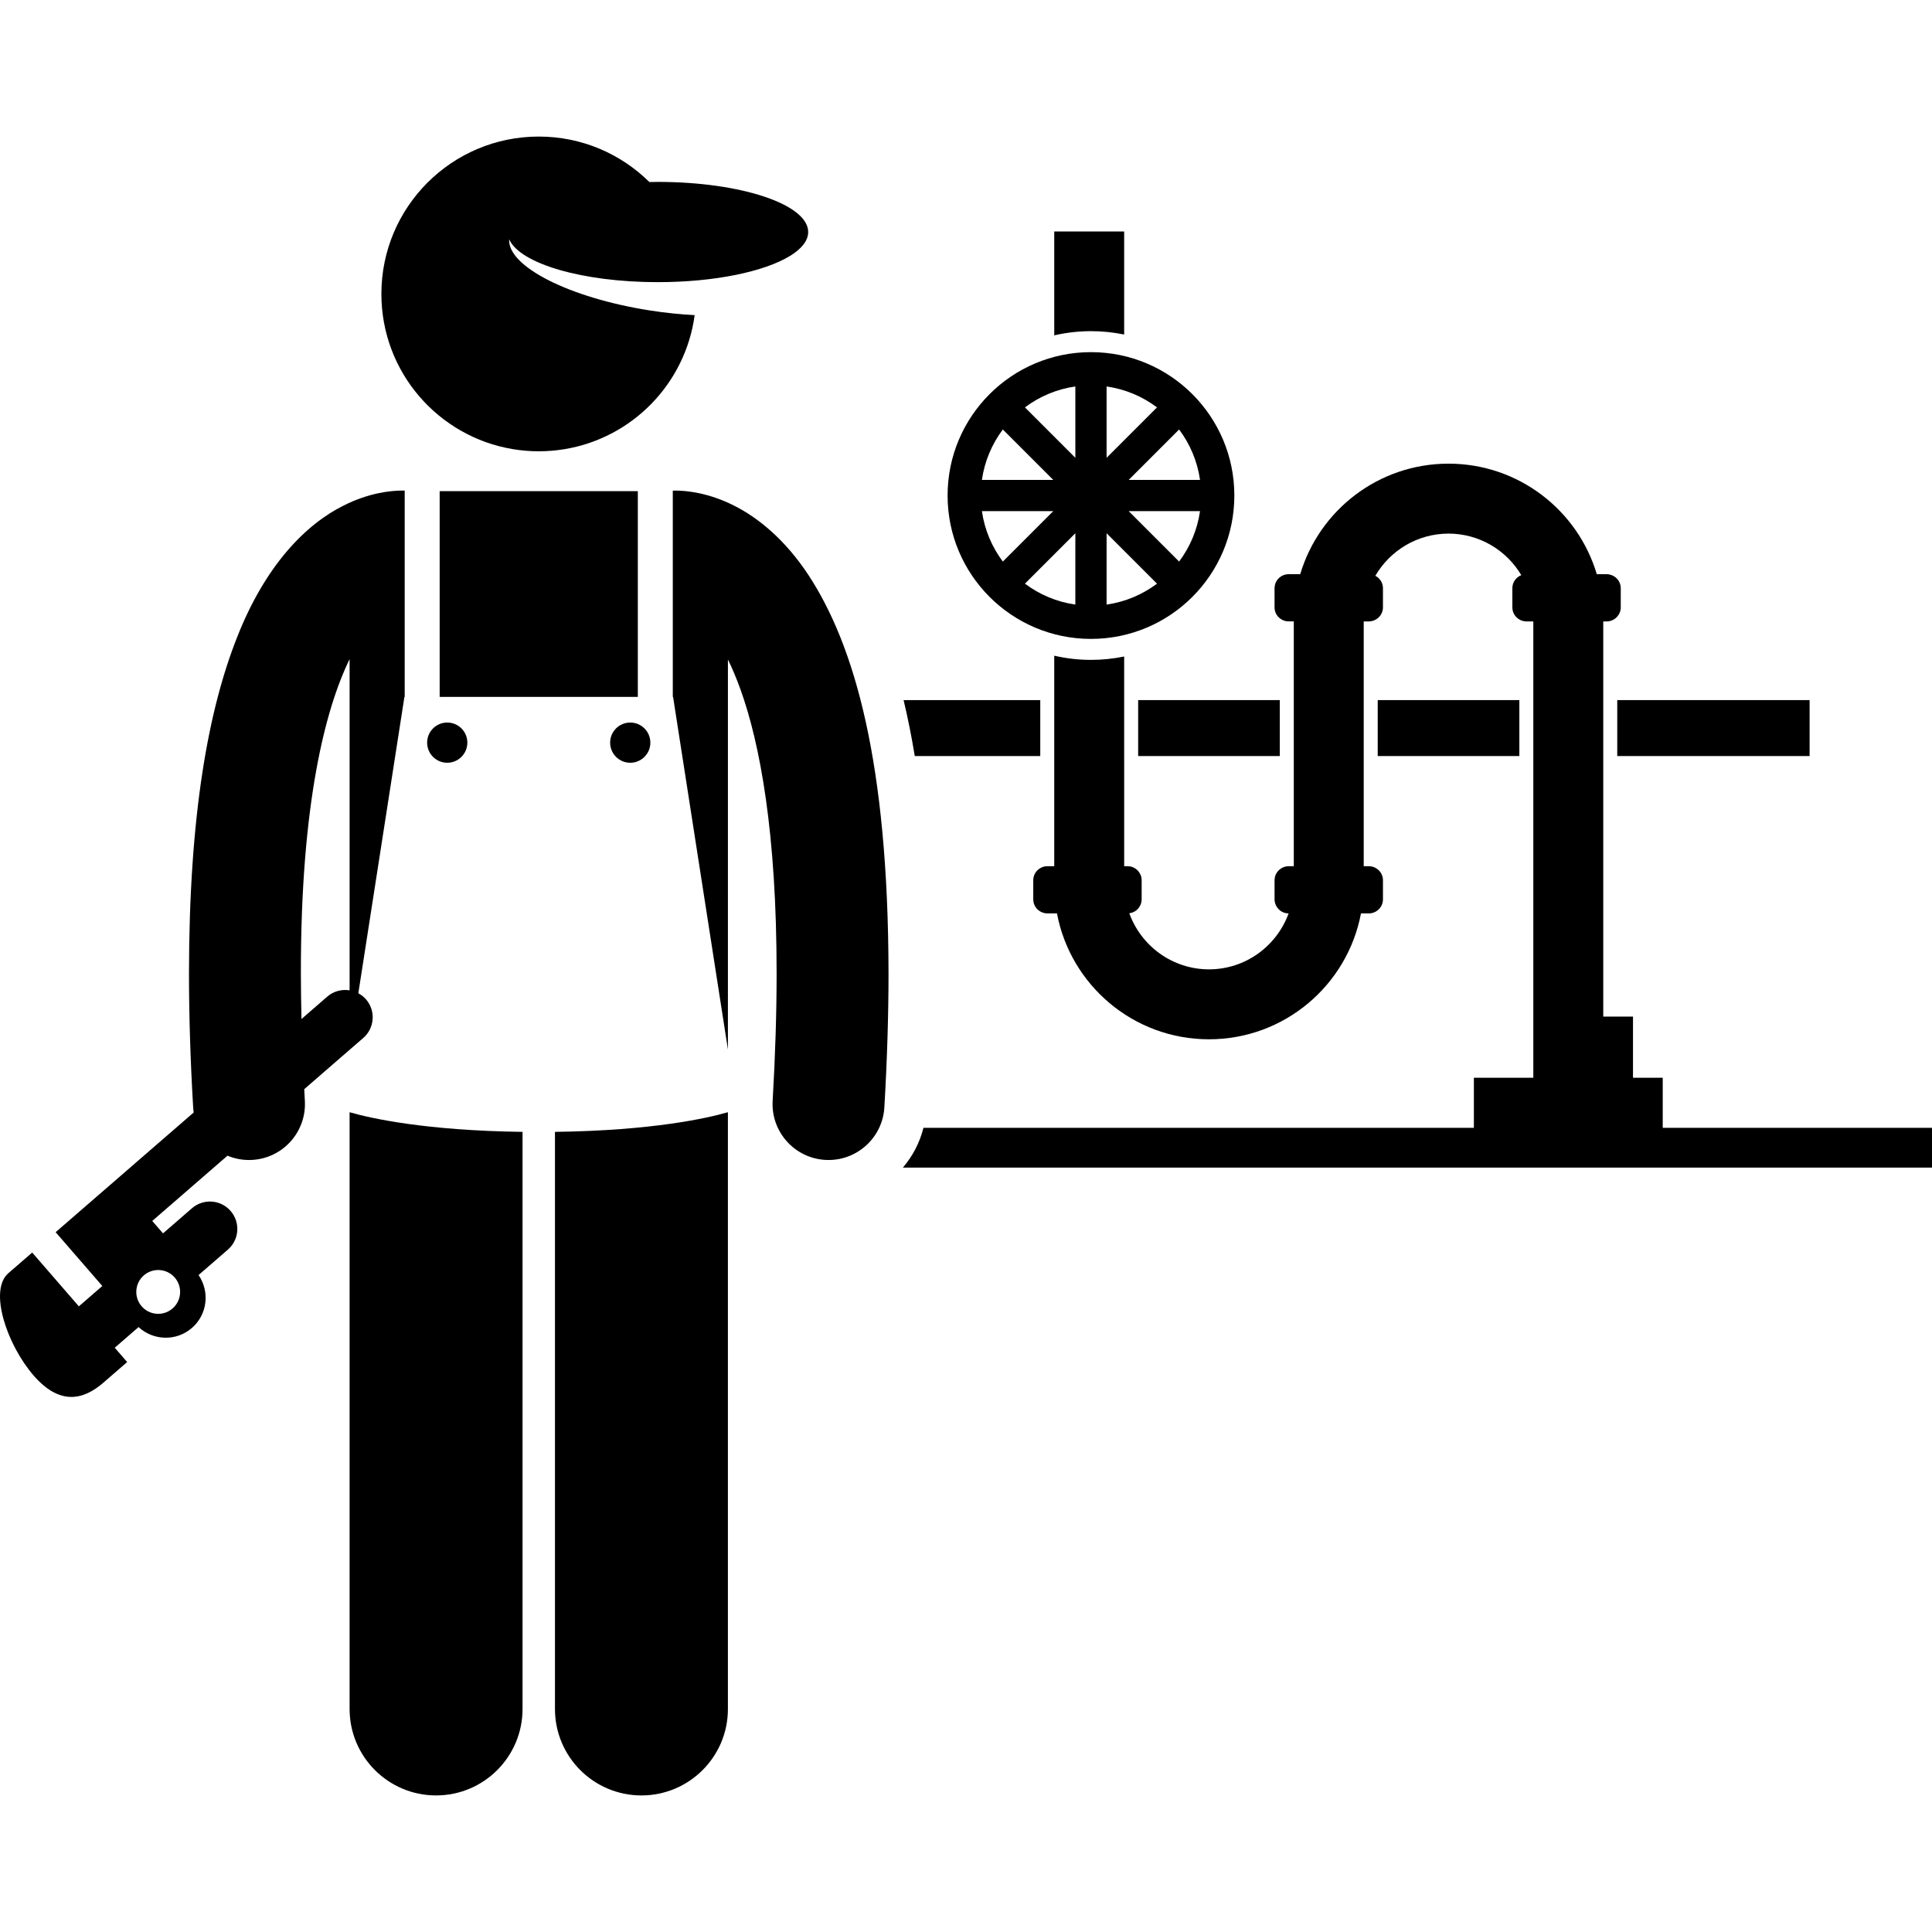 <svg height='100px' width='100px'  fill="#000000" xmlns="http://www.w3.org/2000/svg" xmlns:xlink="http://www.w3.org/1999/xlink" version="1.1" x="0px" y="0px" viewBox="0 0 276.235 237.183" style="enable-background:new 0 0 276.235 237.183;" xml:space="preserve"><g><rect x="196.985" y="80.573" width="20.25" height="8"></rect><rect x="162.733" y="80.573" width="20.252" height="8"></rect><rect x="231.233" y="80.573" width="27.502" height="8"></rect><path d="M148.735,88.573v-8h-19.541c0.607,2.532,1.139,5.203,1.601,8H148.735z"></path><path d="M155.985,27.823c1.626,0,3.214,0.167,4.748,0.482v-7.731v-7.001h-9.998v7.001v7.848   C152.425,28.035,154.18,27.823,155.985,27.823z"></path><path d="M184.985,69.323v35h-0.75c-0.476,0-0.907,0.173-1.25,0.45c-0.454,0.366-0.75,0.921-0.75,1.55v2.75   c0,0.35,0.098,0.675,0.257,0.962c0.341,0.616,0.988,1.038,1.743,1.038h0.008c-1.694,4.657-6.141,7.99-11.383,7.999   c-5.254-0.009-9.707-3.353-11.394-8.023c0.782-0.092,1.421-0.629,1.66-1.355c0.065-0.196,0.108-0.402,0.108-0.621v-2.75   c0-0.505-0.193-0.96-0.502-1.313c-0.367-0.418-0.899-0.687-1.498-0.687h-0.5l-0.001-29.982c-1.534,0.315-3.122,0.482-4.749,0.482   c-1.805,0-3.561-0.211-5.25-0.599v30.098h-1c-0.366,0-0.705,0.105-1,0.277c-0.596,0.347-1,0.984-1,1.723v2.75   c0,0.872,0.561,1.605,1.34,1.88c0.207,0.072,0.428,0.12,0.66,0.12h1.391c1.934,10.247,10.923,17.997,21.734,17.999   c10.809-0.002,19.797-7.752,21.733-17.999h1.142c0.338,0,0.651-0.092,0.931-0.24c0.633-0.335,1.069-0.993,1.069-1.76v-2.75   c0-0.629-0.296-1.183-0.75-1.55c-0.344-0.277-0.774-0.45-1.25-0.45h-0.75v-35h0.75c0.477,0,0.907-0.174,1.251-0.452   c0.453-0.366,0.749-0.92,0.749-1.548v-2.22v-0.53c0-0.775-0.446-1.44-1.091-1.772c2.102-3.601,5.994-6.026,10.464-6.034   c4.433,0.008,8.295,2.394,10.41,5.943c-0.746,0.287-1.276,1.004-1.282,1.849c0,0.005-0.001,0.009-0.001,0.014v2.75   c0,0.738,0.404,1.376,1,1.723c0.295,0.172,0.634,0.277,1,0.277h0.998v65.25h-1.998h-6.5v7.156h-78.699   c-0.534,2.137-1.559,4.07-2.941,5.688h147.141v-5.688h-38.5v-7.156h-4.25v-8.75h-2.252h-2v-56.5h0.502   c0.596,0,1.125-0.267,1.491-0.68c0.313-0.354,0.509-0.812,0.509-1.32v-2.75c0-0.861-0.549-1.59-1.313-1.871   c-0.215-0.079-0.445-0.129-0.688-0.129h-1.424c-2.72-9.14-11.178-15.804-21.203-15.806c-10.025,0.002-18.483,6.666-21.202,15.806   h-1.671c-0.143,0-0.281,0.017-0.416,0.045c-0.905,0.191-1.584,0.993-1.584,1.955v2.75c0,0.629,0.296,1.183,0.75,1.551   c0.344,0.276,0.774,0.449,1.25,0.449H184.985z"></path><rect x="62.862" y="50.698" width="28.334" height="29.417"></rect><path d="M104.077,139.498c-2.901,0.836-10.708,2.627-24.729,2.809v82.513c0,6.83,5.537,12.363,12.363,12.363   c6.828,0,12.365-5.533,12.365-12.363V139.498z"></path><path d="M96.196,80.115h0.041l7.84,50.417v-3.713V107.88V74.764c0.592,1.216,1.189,2.61,1.779,4.237   c2.82,7.813,5.191,20.631,5.182,40.64c0,5.513-0.178,11.571-0.566,18.223c-0.256,4.411,3.111,8.194,7.521,8.452   c0.158,0.009,0.316,0.014,0.473,0.014c4.205,0,7.732-3.283,7.979-7.533c0.406-6.934,0.594-13.301,0.594-19.155   c-0.041-30.183-4.861-46.887-11.436-56.933c-3.283-4.985-7.127-8.183-10.678-9.955c-3.549-1.789-6.662-2.143-8.436-2.137   c-0.104,0-0.197,0.003-0.293,0.005V80.115z"></path><path d="M74.714,142.307c-14.017-0.182-21.824-1.971-24.729-2.807v85.319c0,6.83,5.537,12.363,12.363,12.363   c6.828,0,12.365-5.533,12.365-12.363V142.307z"></path><path d="M80.701,44.697c9.697-1.592,17.302-9.379,18.62-19.166c-2.029-0.104-4.17-0.322-6.371-0.664   c-11.521-1.792-20.401-6.306-20.146-10.171c1.524,3.461,10.442,6.12,21.247,6.12c8.154,0,15.248-1.514,18.893-3.743   c1.663-1.018,2.609-2.184,2.609-3.424c0-3.958-9.627-7.167-21.502-7.167c-0.406,0-0.803,0.013-1.203,0.02   C88.784,2.483,83.198,0,77.03,0c-12.426,0-22.5,10.074-22.5,22.5c0,11.178,8.15,20.444,18.83,22.197   C74.554,44.894,75.78,45,77.03,45S79.506,44.894,80.701,44.697z"></path><circle cx="63.946" cy="86.657" r="2.875"></circle><circle cx="90.112" cy="86.657" r="2.875"></circle><path d="M14.772,178.175l3.41-2.956l-1.775-2.048l3.403-2.951c2.121,1.947,5.396,2.059,7.626,0.127   c2.228-1.933,2.58-5.19,0.954-7.568l4.192-3.636c1.635-1.417,1.811-3.889,0.393-5.523c-1.418-1.636-3.891-1.811-5.525-0.394   l-4.142,3.592l-1.54-1.775l5.951-5.161l4.808-4.169c0.948,0.396,1.984,0.617,3.067,0.617c0.156,0,0.316-0.004,0.475-0.014   c4.412-0.259,7.777-4.045,7.518-8.454c-0.033-0.567-0.057-1.105-0.086-1.665l8.436-7.315c1.633-1.417,1.811-3.891,0.393-5.525   c-0.318-0.366-0.694-0.647-1.097-0.866l6.589-42.374h0.041V50.619c-0.095-0.002-0.188-0.005-0.291-0.005   c-1.777-0.004-4.891,0.35-8.438,2.141c-5.379,2.665-11.178,8.5-15.236,18.838c-4.106,10.38-6.863,25.387-6.877,48.047   c0,5.854,0.188,12.223,0.596,19.158c0.015,0.249,0.043,0.494,0.079,0.735l-4.953,4.295L7.956,156.651l4.19,4.831   c0.001,0,0.001,0.001,0.002,0.002l2.481,2.86l-3.354,2.909l-6.672-7.693l-3.408,2.955c-2.861,2.48-0.15,10.291,3.598,14.613   C8.542,181.453,11.913,180.655,14.772,178.175z M43.02,119.64c-0.033-24.218,3.496-37.82,6.965-44.92v33.16v14.192   c-1.104-0.176-2.271,0.101-3.182,0.891l-3.696,3.205C43.054,123.921,43.02,121.729,43.02,119.64z M24.673,167.558   c-1.309,1.134-3.287,0.993-4.42-0.313c-1.133-1.307-0.992-3.285,0.314-4.42c1.307-1.133,3.287-0.992,4.42,0.314   C26.12,164.445,25.979,166.424,24.673,167.558z"></path><path d="M155.985,71.823c11.322,0,20.5-9.179,20.5-20.5c0-11.321-9.178-20.5-20.5-20.5s-20.5,9.179-20.5,20.5   C135.485,62.644,144.663,71.823,155.985,71.823z M158.219,66.917v-10.2l7.208,7.208C163.357,65.479,160.898,66.534,158.219,66.917z    M168.586,60.765l-7.206-7.207h10.197C171.195,56.236,170.141,58.694,168.586,60.765z M171.578,49.089H161.38l7.207-7.208   C170.141,43.951,171.195,46.41,171.578,49.089z M165.427,38.722l-7.208,7.208V35.73C160.898,36.113,163.357,37.167,165.427,38.722z    M153.751,35.73v10.198l-7.206-7.207C148.615,37.167,151.073,36.113,153.751,35.73z M143.384,41.882l7.207,7.207h-10.199   C140.775,46.41,141.829,43.952,143.384,41.882z M140.393,53.558h10.198l-7.207,7.207C141.83,58.694,140.776,56.235,140.393,53.558z    M146.545,63.925l7.206-7.207v10.198C151.073,66.534,148.615,65.479,146.545,63.925z"></path></g></svg>